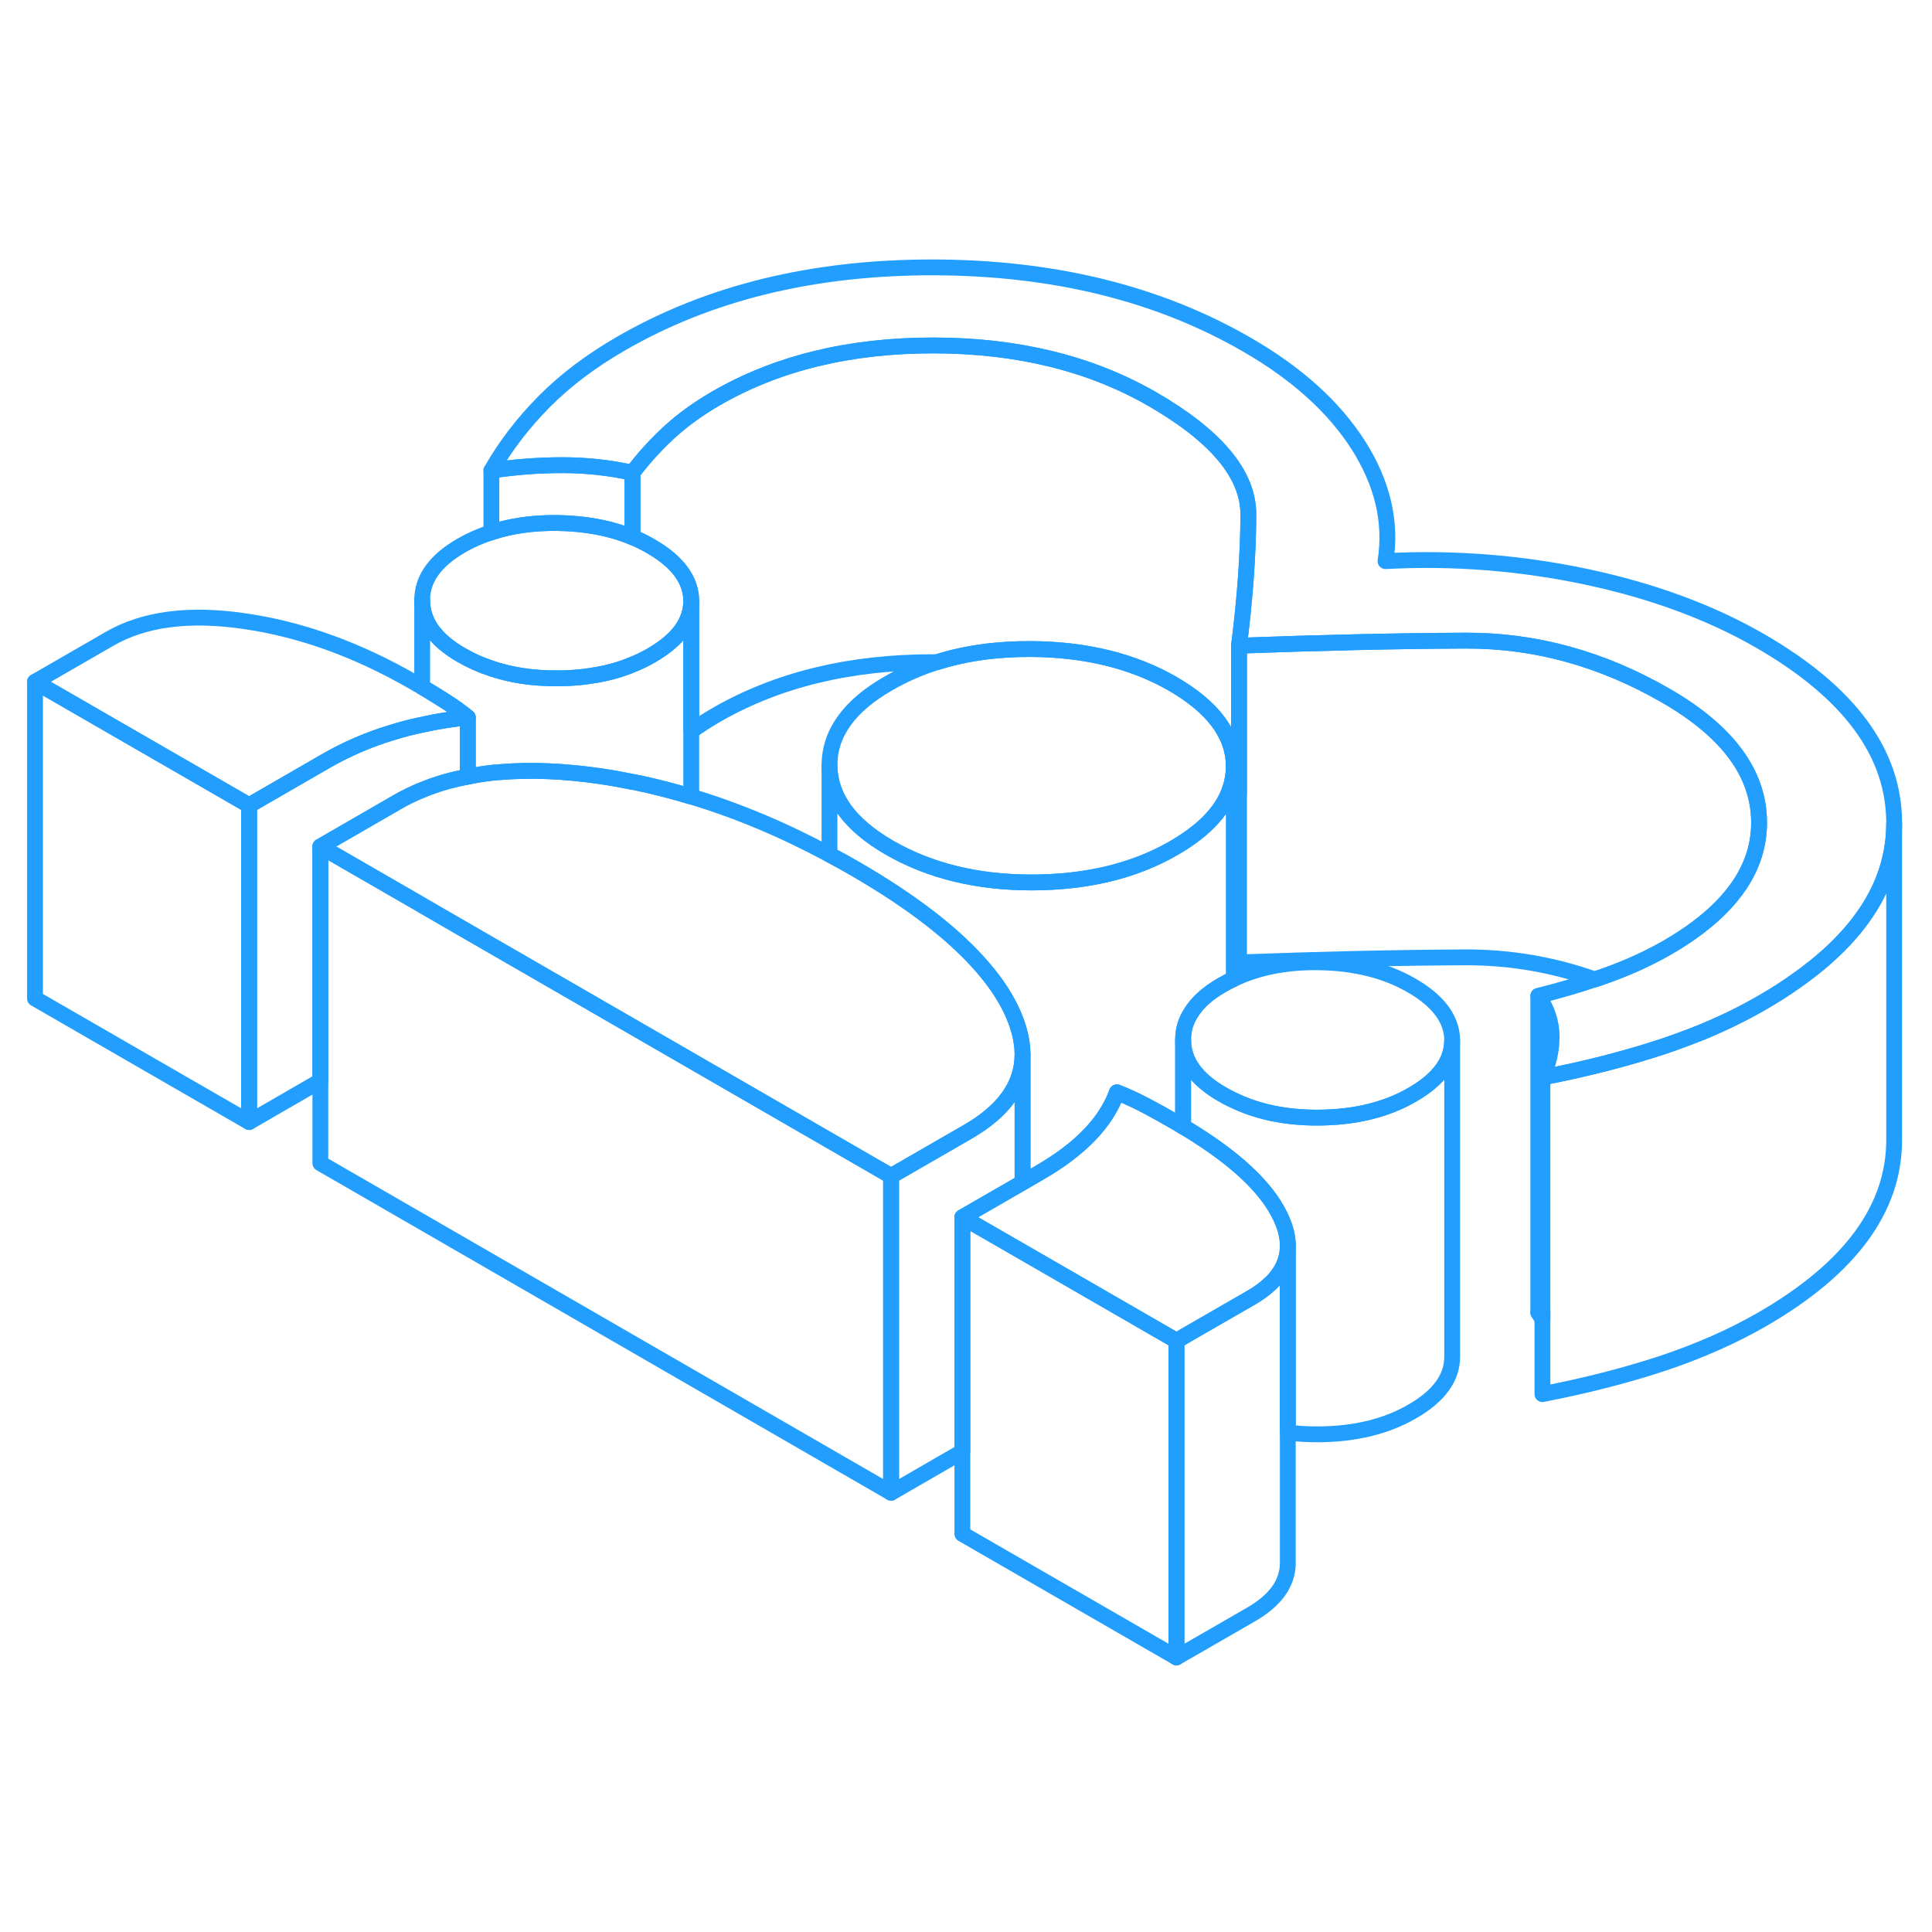 <svg width="48" height="48" viewBox="0 0 122 93" fill="none" xmlns="http://www.w3.org/2000/svg" stroke-width="1px" stroke-linecap="round" stroke-linejoin="round"><path d="M97.14 68.384C97.23 68.524 97.32 68.664 97.4 68.814V68.314C97.32 68.344 97.23 68.364 97.14 68.384Z" stroke="#229EFF" stroke-linejoin="round"/><path d="M77.91 33.894V47.314C77.65 47.434 77.4 47.564 77.16 47.704C76.26 48.224 75.61 48.804 75.22 49.444C74.87 49.974 74.71 50.544 74.71 51.154V56.644C74.55 56.544 74.38 56.444 74.21 56.344C73.61 55.994 73.01 55.664 72.41 55.344C71.81 55.024 71.18 54.734 70.53 54.474C70.19 55.424 69.61 56.324 68.79 57.174C67.97 58.024 66.92 58.814 65.62 59.564L64.57 60.174V52.034C64.56 51.264 64.37 50.454 64 49.584C63.58 48.614 62.96 47.644 62.13 46.674C60.35 44.574 57.62 42.444 53.92 40.314C53.41 40.014 52.89 39.734 52.38 39.464V33.834C52.4 35.844 53.65 37.574 56.16 39.024C58.71 40.494 61.72 41.234 65.19 41.224C68.65 41.214 71.63 40.494 74.12 39.054C76.2 37.854 77.43 36.474 77.79 34.914C77.87 34.584 77.91 34.244 77.91 33.894Z" stroke="#229EFF" stroke-linejoin="round"/><path d="M91.7 51.184V71.184C91.7 72.514 90.86 73.664 89.17 74.634C87.53 75.584 85.55 76.064 83.23 76.074C82.57 76.074 81.93 76.044 81.32 75.954V64.084C81.31 63.594 81.19 63.074 80.94 62.514C80.23 60.874 78.64 59.224 76.17 57.564C75.71 57.254 75.23 56.944 74.71 56.644V51.154C74.71 52.514 75.54 53.664 77.2 54.614C77.39 54.724 77.59 54.834 77.79 54.924C79.36 55.704 81.17 56.084 83.23 56.074C85.55 56.064 87.53 55.584 89.17 54.634C90.86 53.664 91.7 52.514 91.7 51.184Z" stroke="#229EFF" stroke-linejoin="round"/><path d="M64.57 52.074V60.174L62.94 61.114L60.77 62.364V77.164L56.27 79.764V59.764L56.89 59.404L61.12 56.964C63.42 55.634 64.57 54.004 64.57 52.074Z" stroke="#229EFF" stroke-linejoin="round"/><path d="M15.73 36.354V56.354L2.21 48.554V28.554L15.73 36.354Z" stroke="#229EFF" stroke-linejoin="round"/><path d="M119.61 37.414V37.494C119.61 41.234 117.54 44.544 113.43 47.434C112.77 47.904 112.06 48.364 111.29 48.804C110.03 49.534 108.69 50.184 107.23 50.774H107.22C106.49 51.064 105.73 51.344 104.95 51.604C102.61 52.374 100.09 53.014 97.4 53.534C97.79 52.664 97.99 51.804 97.98 50.934C97.98 50.074 97.7 49.224 97.14 48.384C98.41 48.064 99.6 47.724 100.7 47.344H100.71C101 47.254 101.28 47.154 101.55 47.054C102.9 46.564 104.14 45.994 105.29 45.334C106 44.924 106.64 44.504 107.22 44.064C109.81 42.114 111.1 39.884 111.08 37.394C111.06 34.344 109.1 31.684 105.2 29.434C101.15 27.094 96.92 25.934 92.53 25.954C88.14 25.974 83.38 26.084 78.24 26.274C78.62 23.274 78.82 20.524 78.83 18.004C78.84 15.474 76.82 13.044 72.77 10.704C68.86 8.454 64.27 7.324 58.98 7.314C53.69 7.304 49.1 8.414 45.22 10.654C44.08 11.314 43.09 12.034 42.24 12.814C41.4 13.594 40.63 14.434 39.94 15.354C38.49 15.034 37.01 14.874 35.52 14.874C34.03 14.874 32.52 14.984 31.03 15.214C31.92 13.654 33.03 12.204 34.37 10.854C35.71 9.504 37.33 8.284 39.22 7.194C44.79 3.974 51.37 2.374 58.95 2.384C66.53 2.404 73.13 4.024 78.74 7.264C81.89 9.084 84.23 11.194 85.77 13.604C87.3 16.014 87.88 18.454 87.49 20.934C91.78 20.704 96.01 21.044 100.18 21.924C104.35 22.814 108.02 24.164 111.17 25.984C116.77 29.224 119.59 33.034 119.61 37.414Z" stroke="#229EFF" stroke-linejoin="round"/><path d="M91.7 51.184C91.7 52.514 90.86 53.664 89.17 54.634C87.53 55.584 85.55 56.064 83.23 56.074C81.17 56.084 79.36 55.704 77.79 54.924C77.59 54.834 77.39 54.724 77.2 54.614C75.54 53.664 74.71 52.514 74.71 51.154C74.71 50.544 74.87 49.974 75.22 49.444C75.61 48.804 76.26 48.224 77.16 47.704C77.4 47.564 77.65 47.434 77.91 47.314C79.43 46.594 81.19 46.244 83.18 46.264C85.5 46.284 87.48 46.774 89.13 47.724C90.83 48.704 91.69 49.864 91.7 51.184Z" stroke="#229EFF" stroke-linejoin="round"/><path d="M74.29 70.164V90.164L60.77 82.364V62.364L64.57 64.554L74.29 70.164Z" stroke="#229EFF" stroke-linejoin="round"/><path d="M81.32 64.084V64.174C81.32 65.054 80.96 65.844 80.23 66.544H80.22C79.89 66.874 79.48 67.174 78.99 67.454L75.05 69.724L74.71 69.924L74.29 70.164L64.57 64.554L60.77 62.364L62.94 61.114L64.57 60.174L65.62 59.564C66.92 58.814 67.97 58.024 68.79 57.174C69.61 56.324 70.19 55.424 70.53 54.474C71.18 54.734 71.81 55.024 72.41 55.344C73.01 55.664 73.61 55.994 74.21 56.344C74.38 56.444 74.55 56.544 74.71 56.644C75.23 56.944 75.71 57.254 76.17 57.564C78.64 59.224 80.23 60.874 80.94 62.514C81.19 63.074 81.31 63.594 81.32 64.084Z" stroke="#229EFF" stroke-linejoin="round"/><path d="M97.14 48.394V68.394" stroke="#229EFF" stroke-linejoin="round"/><path d="M81.32 64.174V84.294C81.28 85.534 80.5 86.584 78.99 87.454L74.29 90.164V70.164L74.71 69.924L75.05 69.724L78.99 67.454C79.48 67.174 79.89 66.874 80.22 66.554H80.23C80.96 65.844 81.32 65.054 81.32 64.174Z" stroke="#229EFF" stroke-linejoin="round"/><path d="M77.91 33.874V33.894C77.91 34.244 77.87 34.584 77.79 34.914C77.43 36.474 76.2 37.854 74.12 39.054C71.63 40.494 68.65 41.214 65.19 41.224C61.72 41.234 58.71 40.494 56.16 39.024C53.65 37.574 52.4 35.844 52.38 33.834C52.38 31.814 53.61 30.084 56.1 28.654C57.06 28.104 58.07 27.654 59.16 27.314H59.17C60.97 26.744 62.95 26.474 65.11 26.484C68.57 26.504 71.56 27.244 74.06 28.684C76.61 30.164 77.9 31.894 77.91 33.874Z" stroke="#229EFF" stroke-linejoin="round"/><path d="M29.54 30.804C28.55 30.904 27.58 31.054 26.66 31.264C26.01 31.394 25.37 31.564 24.76 31.754C23.26 32.204 21.87 32.814 20.58 33.554L15.73 36.354L2.21 28.554L6.91 25.844C9.1 24.574 11.97 24.204 15.51 24.734C19.06 25.254 22.61 26.544 26.16 28.594C26.33 28.694 26.5 28.794 26.66 28.884C27.13 29.164 27.58 29.434 28 29.704C28.58 30.064 29.09 30.434 29.54 30.804Z" stroke="#229EFF" stroke-linejoin="round"/><path d="M29.54 30.804V34.544C28.51 34.734 27.55 35.014 26.66 35.384C26.11 35.604 25.58 35.864 25.08 36.154L20.23 38.954V53.754L15.73 56.354V36.354L20.58 33.554C21.87 32.814 23.26 32.204 24.76 31.754C25.37 31.564 26.01 31.394 26.66 31.264C27.58 31.054 28.55 30.904 29.54 30.804Z" stroke="#229EFF" stroke-linejoin="round"/><path d="M64.57 52.034V52.074C64.57 54.004 63.42 55.634 61.12 56.964L56.89 59.404L56.27 59.764L36.37 48.274L29.54 44.334L26.74 42.714L26.66 42.664L20.23 38.954L25.08 36.154C25.58 35.864 26.11 35.604 26.66 35.384C27.55 35.014 28.51 34.734 29.54 34.544C30.02 34.444 30.52 34.364 31.03 34.304C31.22 34.284 31.42 34.264 31.62 34.254C33.52 34.094 35.62 34.184 37.91 34.514C38.59 34.614 39.26 34.734 39.94 34.874C40.04 34.884 40.15 34.914 40.26 34.934H40.27C41.4 35.174 42.52 35.464 43.65 35.804C46.55 36.674 49.46 37.894 52.38 39.464C52.89 39.734 53.41 40.014 53.92 40.314C57.62 42.444 60.35 44.574 62.13 46.674C62.96 47.644 63.58 48.614 64 49.584C64.37 50.454 64.56 51.264 64.57 52.034Z" stroke="#229EFF" stroke-linejoin="round"/><path d="M56.27 59.764V79.764L20.23 58.954V38.954L26.66 42.664L26.74 42.714L29.54 44.334L36.37 48.274L56.27 59.764Z" stroke="#229EFF" stroke-linejoin="round"/><path d="M43.65 23.444C43.65 24.114 43.43 24.734 43.01 25.314C42.58 25.894 41.95 26.414 41.12 26.894C40.74 27.114 40.35 27.304 39.94 27.464C39.26 27.754 38.53 27.964 37.75 28.104C36.94 28.254 36.09 28.334 35.18 28.334C33.66 28.344 32.28 28.134 31.03 27.714C30.36 27.494 29.74 27.214 29.15 26.874C27.49 25.924 26.66 24.764 26.66 23.414C26.65 22.064 27.47 20.914 29.11 19.964C29.71 19.614 30.35 19.334 31.03 19.114C32.27 18.704 33.63 18.514 35.13 18.524C36.94 18.544 38.54 18.844 39.94 19.424C40.34 19.584 40.72 19.774 41.08 19.984C42.79 20.964 43.64 22.124 43.65 23.444Z" stroke="#229EFF" stroke-linejoin="round"/><path d="M43.65 23.444V35.804C42.52 35.464 41.4 35.174 40.27 34.934H40.26C40.15 34.914 40.04 34.884 39.94 34.874C39.26 34.734 38.59 34.614 37.91 34.514C35.62 34.184 33.52 34.094 31.62 34.254C31.42 34.264 31.22 34.284 31.03 34.304C30.52 34.364 30.02 34.444 29.54 34.544V30.804C29.09 30.434 28.58 30.064 28 29.704C27.58 29.434 27.13 29.164 26.66 28.884V23.414C26.66 24.764 27.49 25.924 29.15 26.874C29.74 27.214 30.36 27.494 31.03 27.714C32.28 28.134 33.66 28.344 35.18 28.334C36.09 28.334 36.94 28.254 37.75 28.104C38.53 27.964 39.26 27.754 39.94 27.464C40.35 27.304 40.74 27.114 41.12 26.894C41.95 26.414 42.58 25.894 43.01 25.324C43.43 24.734 43.65 24.114 43.65 23.444Z" stroke="#229EFF" stroke-linejoin="round"/><path d="M111.08 37.394C111.1 39.884 109.81 42.114 107.22 44.064C106.64 44.504 106 44.924 105.29 45.334C104.14 45.994 102.9 46.564 101.55 47.054C101.28 47.154 101 47.254 100.71 47.344H100.7C98.04 46.404 95.32 45.944 92.53 45.954C88.14 45.974 83.38 46.084 78.24 46.274V26.274C83.38 26.084 88.14 25.974 92.53 25.954C96.92 25.934 101.15 27.094 105.2 29.434C109.1 31.684 111.06 34.344 111.08 37.394Z" stroke="#229EFF" stroke-linejoin="round"/><path d="M78.83 18.004C78.82 20.524 78.62 23.274 78.24 26.274V35.644C78.14 35.464 78.03 35.274 77.91 35.084V33.874C77.9 31.894 76.61 30.164 74.06 28.684C71.56 27.244 68.57 26.504 65.11 26.484C62.95 26.474 60.97 26.744 59.17 27.314H58.98C53.69 27.304 49.1 28.414 45.22 30.654C44.66 30.974 44.14 31.314 43.65 31.674V23.444C43.64 22.124 42.79 20.964 41.08 19.984C40.72 19.774 40.34 19.584 39.94 19.424V15.354C40.63 14.434 41.4 13.594 42.24 12.814C43.09 12.034 44.08 11.314 45.22 10.654C49.1 8.414 53.69 7.304 58.98 7.314C64.27 7.324 68.86 8.454 72.77 10.704C76.82 13.044 78.84 15.474 78.83 18.004Z" stroke="#229EFF" stroke-linejoin="round"/><path d="M39.94 15.354V19.424C38.54 18.844 36.94 18.544 35.13 18.524C33.63 18.514 32.27 18.704 31.03 19.114V15.214C32.52 14.984 34.02 14.874 35.52 14.874C37.02 14.874 38.49 15.034 39.94 15.354Z" stroke="#229EFF" stroke-linejoin="round"/><path d="M119.61 37.494V57.414C119.64 61.784 116.86 65.584 111.29 68.804C109.4 69.894 107.29 70.824 104.95 71.604C102.61 72.374 100.09 73.014 97.4 73.534V53.534C100.09 53.014 102.61 52.374 104.95 51.604C105.73 51.344 106.49 51.064 107.22 50.774H107.23C108.69 50.184 110.03 49.534 111.29 48.804C112.06 48.364 112.77 47.904 113.43 47.434C117.54 44.544 119.61 41.234 119.61 37.494Z" stroke="#229EFF" stroke-linejoin="round"/></svg>